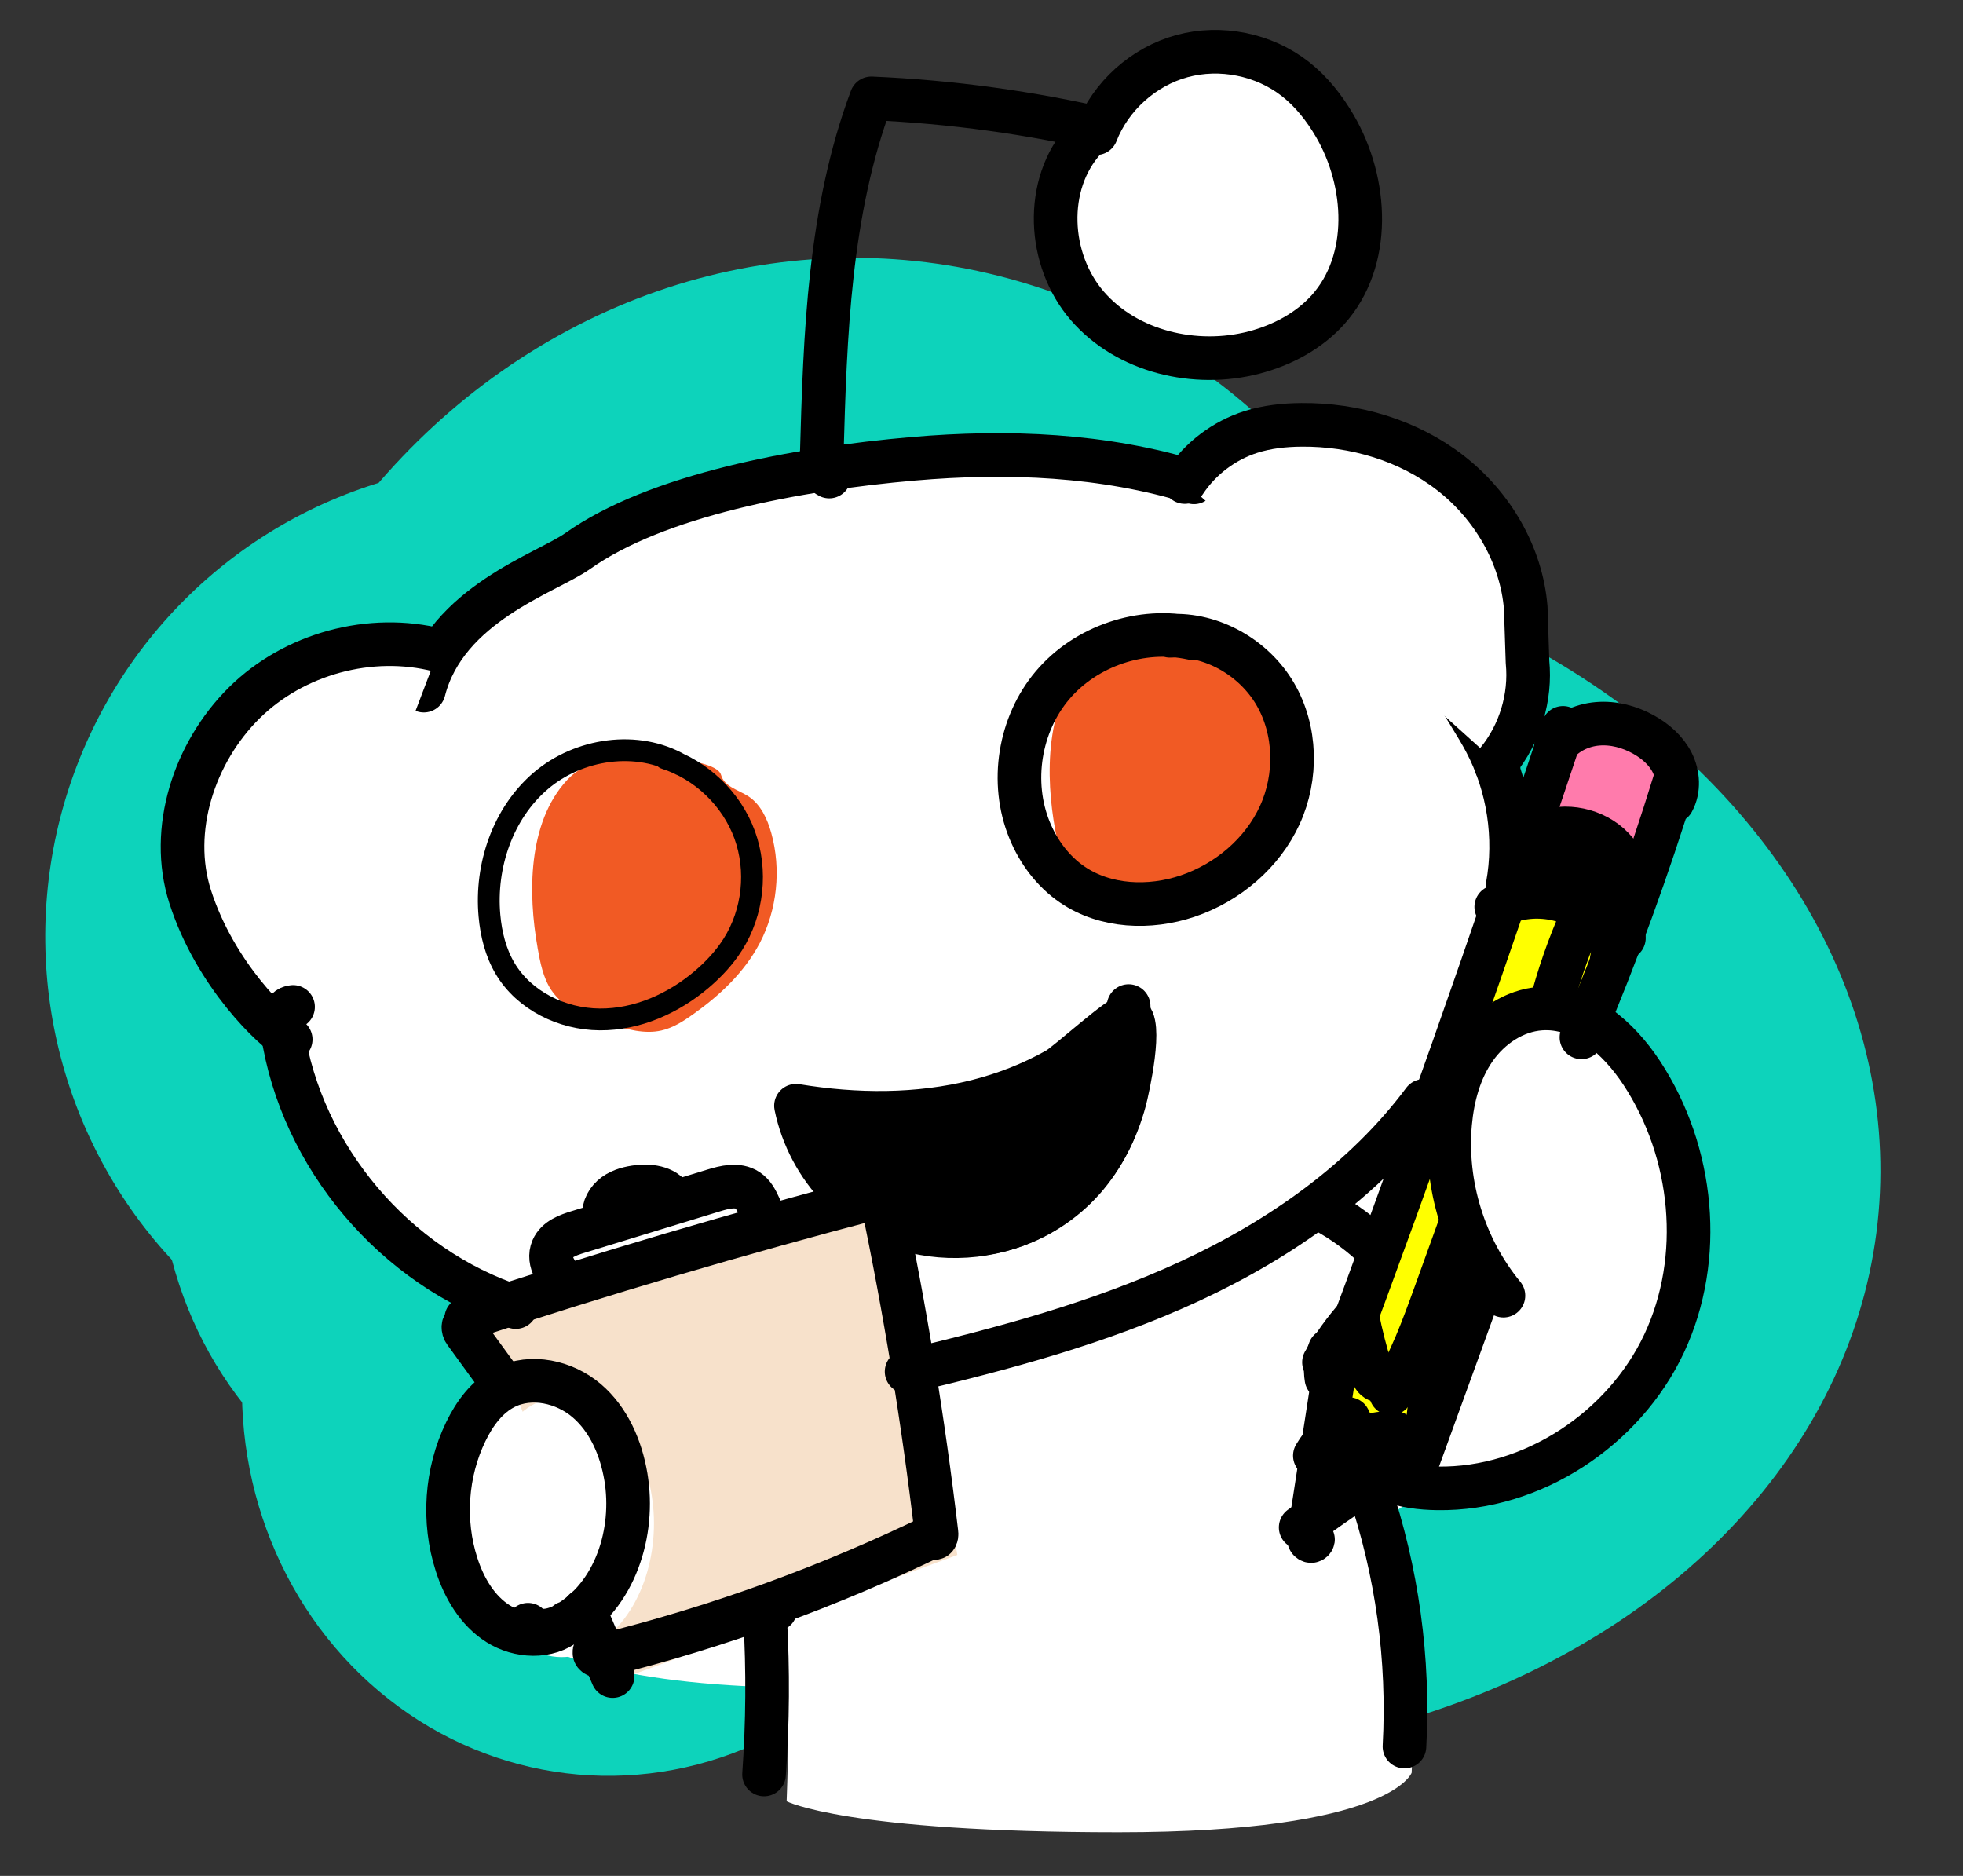<svg class="_1XXU14d6sjwsheKLMcy7ro" xmlns="http://www.w3.org/2000/svg" viewBox="0 0 45 43"><rect x="0" y="0" width="45" height="43" fill="#333333" stroke="none"/><g fill="none" fill-rule="evenodd"><g fill="#0DD3BB" transform="translate(0 4)"><ellipse cx="25.492" cy="22.263" transform="rotate(5 25.492 22.263)" rx="17.64" ry="13.988"></ellipse><ellipse cx="19.352" cy="17.97" transform="rotate(5 19.352 17.97)" rx="14.73" ry="16.069"></ellipse><ellipse cx="14.025" cy="27.786" transform="rotate(5 14.025 27.786)" rx="8.475" ry="8.924"></ellipse><ellipse cx="11.808" cy="17.453" transform="rotate(5 11.808 17.453)" rx="10.77" ry="10.857"></ellipse><ellipse cx="12.117" cy="22.443" transform="rotate(5 12.117 22.443)" rx="8.475" ry="8.924"></ellipse></g><path fill="#FFF" d="M35.688 31.562c-1.327 1.87-6.702 5.048-8.719 6.031-2.017.983-13.478 2.147-15.625-.688-1.562-2.062-.969-4.625 1-6.156C9.656 29.281 8.125 27.844 7 24.906c-.087-.228-1.101-1.763-.875-1.781l.938-4.031c.816-2.931 4.212-5.164 6.799-6.572 2.32-1.262 4.907-1.934 7.511-2.171 2.105-.192 4.259-.101 6.277.554 2.018.655 4.296 1.063 5.506 2.877 0 0 1.553 3.631 1.674 5.549.12 1.918-2.04 6.121-2.04 6.121"></path><path fill="#FFF" d="M31.567 34.571c.629 1.944.9 4.014.794 6.064 0 0-.473 1.365-6.72 1.365-6.248 0-7.608-.71-7.608-.71.047-1.224.052-2.449.014-3.673-.003-.097.041-.236.13-.206l-.155-7.319 12.535-2.063c.443.252.853.57 1.211.941l-.201 5.602z"></path><path fill="#FF0" d="M34.051 21.468c-.364.871-.574 1.802-.814 2.719-.601 2.29-1.404 4.522-2.397 6.658.158.036.329.001.462-.093.072.757 1.005 1.169 1.678.884.673-.285 1.071-1.033 1.224-1.777.022-.108.041-.22.028-.33-.02-.174-.114-.327-.2-.477-.682-1.206-.902-2.688-.603-4.053.099-.452.272-.919.632-1.188.205-.154.452-.229.698-.287.616-.146 1.251-.198 1.881-.154l.33-1.147c.054-.186.108-.377.099-.572-.021-.455-.393-.826-.806-.973-.412-.146-.86-.115-1.295-.082"></path><path fill="#F15A24" d="M12.322 21.719c.061.341.127.693.317.977.303.452.85.632 1.357.785.38.114.778.228 1.165.141.264-.06.501-.21.725-.37.61-.433 1.179-.962 1.533-1.639.396-.759.493-1.684.263-2.515-.091-.329-.246-.661-.524-.843-.229-.149-.556-.221-.629-.493-.106-.395-1.938-.454-2.25-.42-.474.051-.939.173-1.28.54-.907.978-.895 2.613-.676 3.837M24.194 19.042c.064.348.133.708.334.998.319.462.896.647 1.431.802.401.116.821.234 1.229.145.279-.061.529-.215.765-.378.644-.443 1.244-.983 1.617-1.676.417-.776.519-1.72.277-2.569-.096-.337-.26-.676-.553-.861-.242-.153-.587-.226-.664-.504-.112-.403-2.044-.464-2.374-.43-.5.052-.99.177-1.35.552-.956 1-.944 2.67-.713 3.92"></path><path fill="#CCC" d="M35.941 20.971c.222.006.446.005.653.066.407.12.919.579.945-.184.007-.19.012-.39-.071-.56-.122-.251-.598-.96-.824-1.087-.109-.061-.236-.069-.359-.073-.306-.009-.613.001-.918.032-.991.099-.737 1.451.01 1.725.177.065.369.076.564.082"></path><path fill="#FF7BAC" d="M37.822 19.853c-.031.047-.069.097-.123.099-.095.003-.126-.128-.182-.208-.064-.094-.182-.126-.29-.151-.478-.112-1.163-.141-1.597-.374-.469-.251-.409-.312-.243-.897.178-.627.461-1.372 1.071-1.662 2.053-.973 2.151 1.981 1.364 3.193"></path><path fill="#FF0" d="M30.808 32.959c.008.069.034.156.1.159-.083-.034-.116.112-.095.203.429.051.858.101 1.288.152.263.031.567.048.752-.151.13-.141.16-.351.182-.546.032-.274.064-.548.096-.822.008-.072.013-.155-.034-.209-.034-.039-.087-.051-.137-.059-.219-.033-.446-.006-.653.075-.671.264-.663-.675-1.197-.469-.452.175-.346 1.279-.303 1.666"></path><path fill="#FFF" d="M31.986 34.361c.354.146.738.196 1.118.201 2.121.03 4.167-1.396 5.065-3.409.898-2.012.661-4.499-.5-6.358-.514-.824-1.323-1.586-2.261-1.517-.594.043-1.134.429-1.474.94-.341.511-.499 1.135-.552 1.756-.123 1.444.314 2.932 1.192 4.053"></path><path fill="#F7E1CB" d="M11.22 30.498l9.408-2.761 1.318 7.906-7.49 2.761"></path><path fill="#FFF" d="M12.752 37.768c.214.23.586.139.853-.021 1.096-.659 1.545-2.152 1.337-3.456-.108-.676-.381-1.346-.877-1.792-.497-.446-1.243-.621-1.827-.312-.402.212-.682.617-.878 1.041-.444.964-.519 2.107-.206 3.126.168.548.462 1.078.925 1.388.464.309 1.118.346 1.543-.019"></path><g><path stroke="#000" stroke-linecap="round" stroke-linejoin="round" d="M27.37 11.056c-2.068-.639-4.275-.727-6.432-.54-2.669.231-5.893.834-7.697 2.117-.699.497-3.019 1.214-3.526 3.198"></path><path fill="#FFF" d="M10.054 14.905c-1.561-.399-3.317.078-4.459 1.21-1.142 1.132-1.726 2.906-1.237 4.436.575 1.8 1.926 3.071 2.306 3.275"></path><path stroke="#000" stroke-linecap="round" stroke-linejoin="round" d="M10.054 14.905c-1.561-.399-3.317.078-4.459 1.21-1.142 1.132-1.726 2.906-1.237 4.436.576 1.8 1.926 3.071 2.306 3.275"></path><path stroke="#000" stroke-linecap="round" stroke-linejoin="round" d="M11.823 29.961c-2.766-.902-4.92-3.446-5.348-6.313-.034-.23.01-.55.243-.568M33.149 15.497c.192.314.384.629.576.943.114.187.228.374.33.568.528 1.003.708 2.182.506 3.296M35.831 16.684c-1.638 4.926-3.364 9.823-5.178 14.688"></path><path stroke="#000" stroke-linecap="round" stroke-linejoin="round" d="M35.671 17.08c.226-.288.586-.459.952-.489.366-.031.736.069 1.056.248.271.151.515.364.654.64.139.276.161.62.012.891M38.398 17.887c-.614 1.998-1.33 3.965-2.145 5.891"></path><path stroke="#000" stroke-linecap="round" stroke-linejoin="round" d="M37.245 21.08c.248-.535.134-1.216-.275-1.641-.409-.425-1.087-.568-1.635-.344-.137.056-.278.151-.301.297"></path><path stroke="#000" stroke-linecap="round" stroke-linejoin="round" d="M37.227 21.501c.004-.553-.309-1.098-.791-1.374-.482-.275-1.113-.271-1.59.012"></path><path stroke="#000" stroke-linecap="round" stroke-linejoin="round" d="M34.3 20.788c.714-.389 1.669-.276 2.271.269.205.186.376.43.396.706.006.079-.001.158-.02.234M31.813 33.921c.363.142.756.191 1.146.196 2.174.029 4.27-1.361 5.19-3.322.92-1.961.677-4.386-.512-6.198-.527-.803-1.356-1.546-2.317-1.478-.609.042-1.162.418-1.511.917-.349.498-.511 1.106-.566 1.712-.126 1.408.322 2.858 1.222 3.951M33.991 29.392l-1.467 4.039M32.635 33.077c-.951.629-1.89 1.274-2.818 1.935"></path><path stroke="#000" stroke-linecap="round" stroke-linejoin="round" d="M30.65 31.049l-.645 4.174c-.006.037-.005.083.038.099.044.016.083-.055.035-.052"></path><path stroke="#000" stroke-linecap="round" stroke-linejoin="round" d="M30.142 33.367c.198-.328.464-.615.775-.839.078.153.126.323.139.494.287-.122.599-.183.91-.18-.37.369-.701.778-.984 1.217"></path><path stroke="#000" stroke-linecap="round" stroke-linejoin="round" d="M31.195 33.082c-.389.501-.746 1.027-1.069 1.573.03-.026.06-.051.09-.077M30.741 32.969c.01.363-.12.728-.377 1.061M32.666 33.017c.109-.676.179-1.359.207-2.042-.326.196-.652.391-.979.587-.104.063-.239.126-.341.06-.063-.04-.091-.117-.114-.187-.133-.416-.242-.84-.325-1.268-.291.325-.547.681-.763 1.059"></path><path stroke="#000" stroke-linecap="round" stroke-linejoin="round" d="M33.437 28.176c-.177.491-.354.981-.531 1.472-.285.787-.573 1.582-1.021 2.291M36.246 21.126c.048-.018.061-.092.022-.124-.304.681-.55 1.388-.732 2.111M30.481 30.95c-.084.21-.11.43-.074.645M32.637 25.235c-1.36 1.823-3.285 3.17-5.352 4.129-2.067.958-4.284 1.55-6.502 2.076M30.348 27.747c.454.245.873.555 1.24.917M31.383 34.125c.645 1.895.922 3.913.813 5.91"></path><path stroke="#000" stroke-linecap="round" stroke-linejoin="round" d="M20.22 27.503c.529 2.522.945 5.069 1.247 7.628.005.042.006.092-.028.118-.035.025-.095-.029-.06-.054"></path><path stroke="#000" d="M21.462 35.175c-2.432 1.184-4.988 2.113-7.614 2.766-.071.018-.159.031-.208-.023-.049-.054.038-.167.083-.108" stroke-linecap="round" stroke-linejoin="round"></path><path stroke="#000" d="M13.396 36.909l.648 1.51c-.01-.043-.021-.086-.031-.129" stroke-linecap="round" stroke-linejoin="round"></path><path stroke="#000" d="M12.104 37.242c.219.225.601.136.874-.02 1.123-.642 1.583-2.097 1.37-3.369-.111-.659-.39-1.312-.899-1.747-.509-.435-1.274-.605-1.872-.304-.412.207-.699.601-.899 1.015-.455.939-.532 2.054-.211 3.047.172.534.473 1.051.948 1.353.475.302 1.146.338 1.581-.019M10.677 30.36c-.071-.016-.065.106-.022.166l.793 1.091c.011.015.028.033.046.026.018-.006.002-.042-.01-.027M10.689 30.222c3.111-1.025 6.255-1.953 9.425-2.782.081.176.163.352.244.527" stroke-linecap="round" stroke-linejoin="round"></path><path stroke="#000" d="M17.643 28.059c-.222-.22-.246-.604-.507-.775-.224-.148-.522-.074-.779.005-1.037.318-2.073.635-3.11.952-.229.07-.484.163-.579.382-.128.294.111.61.332.843M13.849 27.877c-.025-.19.085-.378.24-.491.155-.112.349-.159.539-.182.302-.036.678.028.785.311M17.774 36.893c-.16-.029-.239.106-.234.201.068 1.193.06 2.388-.025 3.581M27.328 14.627c-1.155-.254-2.435.178-3.198 1.078-.763.9-.975 2.23-.529 3.321.203.498.537.949.983 1.252.757.516 1.771.556 2.64.263.916-.309 1.714-.983 2.115-1.859.401-.876.38-1.946-.108-2.778-.487-.831-1.447-1.383-2.412-1.33" stroke-linecap="round" stroke-linejoin="round"></path><path stroke="#000" stroke-width=".5" stroke-linecap="round" stroke-linejoin="round" d="M15.604 17.529c-.993-.575-2.338-.374-3.209.371-.872.745-1.278 1.95-1.175 3.09.038.422.142.845.359 1.21.437.737 1.309 1.162 2.168 1.168.859.007 1.694-.367 2.346-.924.272-.232.518-.497.709-.799.465-.738.567-1.692.268-2.511-.299-.819-.993-1.485-1.825-1.752"></path><path stroke="#000" stroke-linecap="round" stroke-linejoin="round" d="M25.873 23.061c.019.844.036 1.706-.214 2.513-.313 1.006-1.05 1.873-1.994 2.347-.944.474-2.083.547-3.08.198"></path><path fill="#000" d="M24.826 27.045c-.909 1.026-2.428 1.546-3.726 1.098-.325-.112-.682-.385-.598-.717-.305-.112-.655.132-.962.024-.113-.041-.204-.124-.288-.21-.507-.519-.86-1.185-1.005-1.894 1.374.226 2.797.237 4.147-.103.64-.161 1.261-.404 1.837-.728.249-.141 1.482-1.272 1.632-1.229.34.097-.014 1.688-.081 1.94-.18.667-.495 1.3-.955 1.82"></path><path stroke="#000" stroke-linecap="round" stroke-linejoin="round" d="M24.826 27.045c-.909 1.026-2.428 1.546-3.726 1.098-.325-.112-.682-.385-.598-.717-.305-.112-.655.132-.962.024-.113-.041-.204-.124-.288-.21-.507-.519-.86-1.185-1.005-1.894 1.374.226 2.797.237 4.147-.103.64-.161 1.261-.404 1.837-.728.249-.141 1.482-1.272 1.632-1.229.34.097-.014 1.688-.081 1.94-.18.667-.495 1.3-.955 1.82z"></path><path fill="#FFF" d="M27.159 11.049c.356-.539.901-.952 1.518-1.148.372-.118.766-.16 1.157-.163 1.219-.011 2.452.355 3.414 1.101.962.746 1.63 1.882 1.728 3.092l.041 1.244c.079.808-.173 1.644-.687 2.274-.024.03-.051.072-.03.104.021.032.083-.021.046-.033"></path><path stroke="#000" stroke-linecap="round" stroke-linejoin="round" d="M27.159 11.049c.356-.539.901-.952 1.518-1.148.372-.118.766-.16 1.157-.163 1.219-.011 2.452.355 3.414 1.101.962.746 1.63 1.882 1.728 3.092l.041 1.244c.079.808-.173 1.644-.687 2.274-.024.03-.051.072-.03.104.021.032.083-.021.046-.033M19.009 10.923c-.16-.079-.177-.295-.172-.473.078-2.77.167-5.599 1.138-8.196 1.835.079 3.663.33 5.452.749"></path><path fill="#FFF" d="M24.862 3.194c-.936 1.032-.849 2.763.063 3.817.911 1.054 2.476 1.422 3.826 1.069.64-.168 1.25-.49 1.692-.981 1.005-1.121.914-2.915.155-4.215-.237-.407-.534-.784-.905-1.075-.72-.564-1.713-.764-2.597-.523-.883.241-1.635.917-1.967 1.768"></path><path stroke="#000" stroke-linecap="round" stroke-linejoin="round" d="M24.862 3.194c-.936 1.032-.849 2.763.063 3.817.911 1.054 2.476 1.422 3.826 1.069.64-.168 1.25-.49 1.692-.981 1.005-1.121.914-2.915.155-4.215-.237-.407-.534-.784-.905-1.075-.72-.564-1.713-.764-2.597-.523-.883.241-1.635.917-1.967 1.768"></path></g></g></svg>